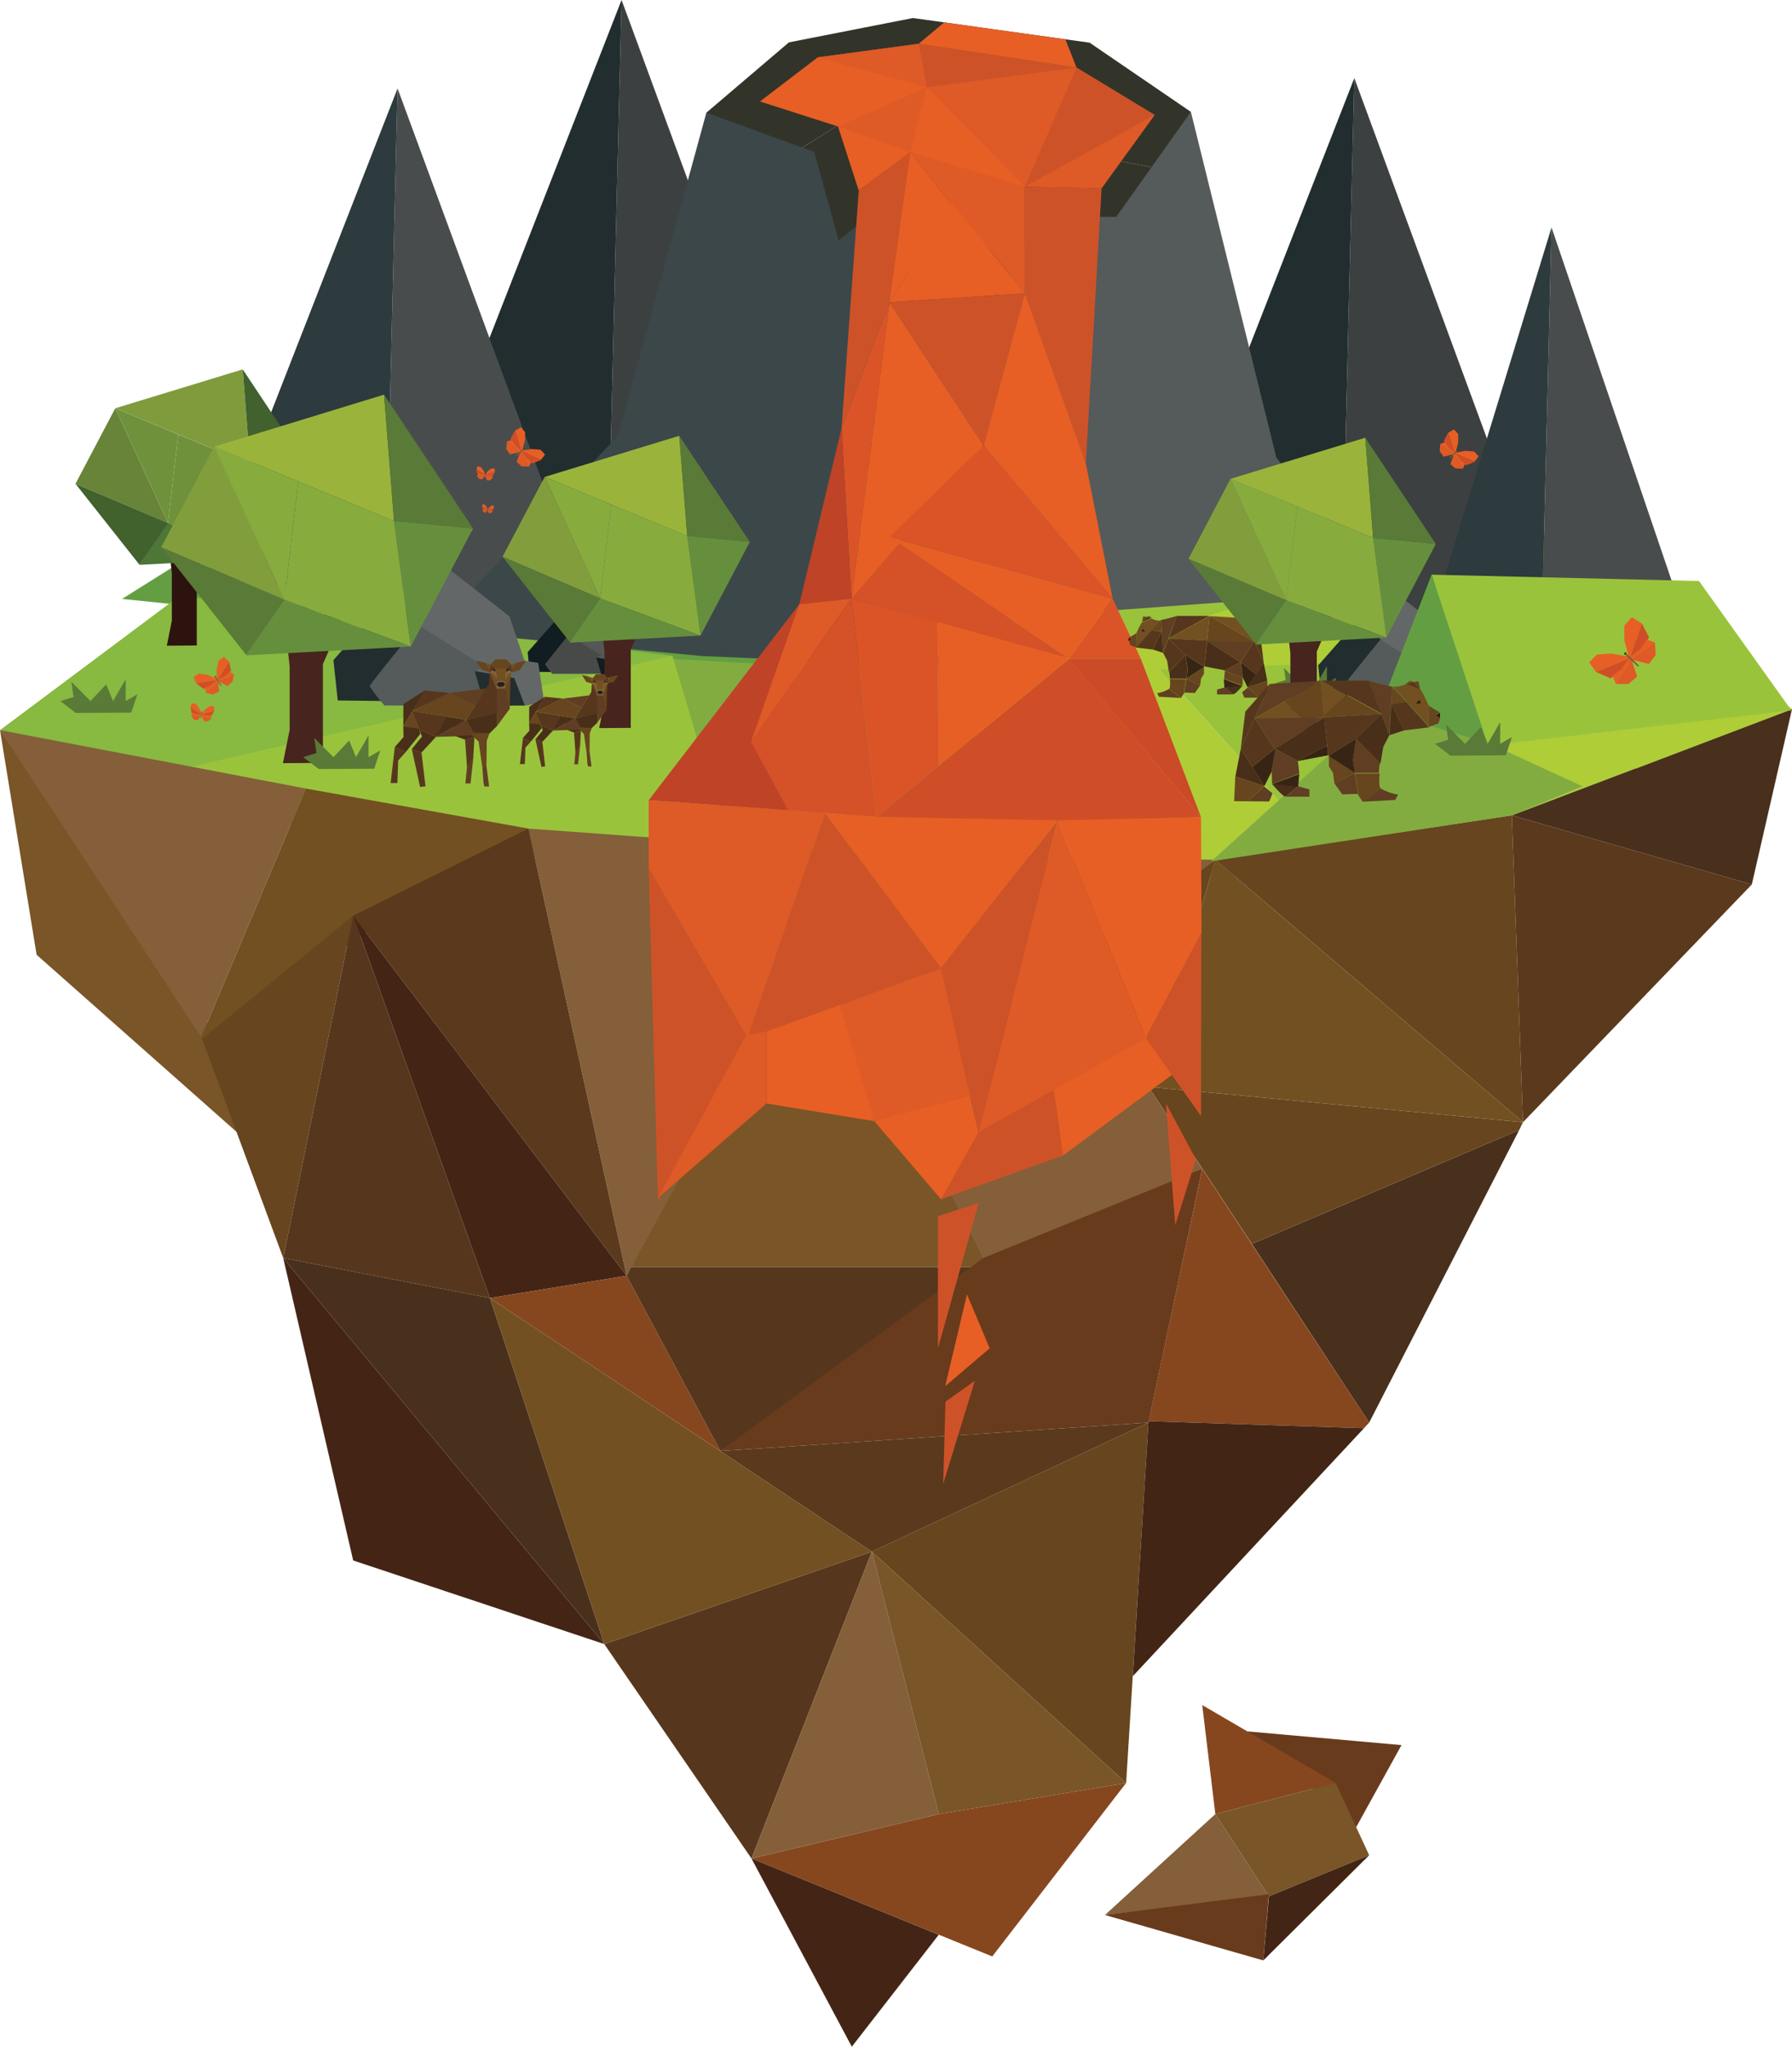 <svg id="Layer_1" data-name="Layer 1" xmlns="http://www.w3.org/2000/svg" viewBox="0 0 175.2 199.98"><defs><style>.cls-1{fill:#639f42;}.cls-2{fill:#9ac33c;}.cls-3{fill:#3c4040;}.cls-4{fill:#222d2f;}.cls-5{fill:#494c4c;}.cls-6{fill:#2d3a3e;}.cls-7{fill:#afcd37;}.cls-8{fill:#82ac40;}.cls-9{fill:#88b940;}.cls-10{fill:#795527;}.cls-11{fill:#845f39;}.cls-12{fill:#725021;}.cls-13{fill:#5a391d;}.cls-14{fill:#67451e;}.cls-15{fill:#442515;}.cls-16{fill:#56371d;}.cls-17{fill:#49301c;}.cls-18{fill:#86471f;}.cls-19{fill:#683b1d;}.cls-20{fill:#422515;}.cls-21{fill:#32342a;}.cls-22{fill:#3c474a;}.cls-23{fill:#555a5a;}.cls-24{fill:#da5427;}.cls-25{fill:#d55127;}.cls-26{fill:#de5a26;}.cls-27{fill:#e75f24;}.cls-28{fill:#ce5228;}.cls-29{fill:#bf4327;}.cls-30{fill:#cb4a27;}.cls-31{fill:#d04e27;}.cls-32{fill:#646767;}.cls-33{fill:#111d21;}.cls-34{fill:#484a4a;}.cls-35{fill:#555757;}.cls-36{fill:#47241d;}.cls-37{fill:#9ab43b;}.cls-38{fill:#5a7a37;}.cls-39{fill:#658f3d;}.cls-40{fill:#88ab3e;}.cls-41{fill:#829e3c;}.cls-42{fill:#2d130e;}.cls-43{fill:#809b3c;}.cls-44{fill:#41612d;}.cls-45{fill:#343c19;}.cls-46{fill:#6f913c;}.cls-47{fill:#678439;}.cls-48{fill:#4d7637;}.cls-49{fill:#492e19;}.cls-50{fill:#603e23;}.cls-51{fill:#23201f;}.cls-52{fill:#2f1a12;}.cls-53{fill:#382415;}</style></defs><title>fire</title><polygon class="cls-1" points="85.24 44.02 84.42 44.1 59.1 57.26 54.63 66.35 140.01 67.53 127.59 41.36 85.24 44.02"/><polygon class="cls-2" points="127.59 41.36 138.43 65.56 160.15 57.32 127.59 41.36"/><polygon class="cls-3" points="60.77 0 59.51 51.82 80.04 52.36 60.77 0"/><polygon class="cls-4" points="41.17 50.11 59.51 51.82 60.77 0 41.17 50.11"/><polygon class="cls-3" points="132.41 7.63 131.15 59.45 151.69 60 132.41 7.63"/><polygon class="cls-4" points="112.83 57.74 131.15 59.45 132.41 7.63 112.83 57.74"/><polygon class="cls-1" points="41.27 40.13 11.93 58.52 58.67 63.32 58.44 54.96 41.27 40.13"/><polygon class="cls-5" points="151.69 22.22 150.69 63.39 165.5 62.82 151.69 22.22"/><polygon class="cls-6" points="139.73 61.26 150.69 63.39 151.69 22.22 139.73 61.26"/><polygon class="cls-5" points="38.87 8.64 37.68 58.11 57.28 58.62 38.87 8.64"/><polygon class="cls-6" points="20.18 56.48 37.68 58.11 38.87 8.64 20.18 56.48"/><polygon class="cls-7" points="93.81 65.51 97.69 84.83 132.1 86.13 112.88 64.78 93.81 65.51"/><polygon class="cls-2" points="139.91 63.74 112.88 64.78 132.1 86.13 132.12 86.13 139.91 63.74"/><polygon class="cls-8" points="63.71 64.26 71.67 85.91 74.57 86.42 97.69 84.83 94.03 65.99 63.71 64.26"/><polygon class="cls-9" points="17.59 58.2 0 71.34 17.52 79.04 65.74 64.07 17.59 58.2"/><polygon class="cls-2" points="72.33 86.13 65.74 64.07 7.84 77.41 5.23 77.71 72.33 86.13"/><polygon class="cls-7" points="160.54 57.41 160.15 57.32 139.91 63.78 133.61 81.8 147.81 79.67 175.2 69.29 160.54 57.41"/><polygon class="cls-10" points="0 71.34 3.58 93.29 24.66 111.95 20.26 99.92 0 71.34"/><polygon class="cls-11" points="0 71.34 19.67 101.34 29.91 77.05 0 71.34"/><polygon class="cls-12" points="51.67 80.96 29.91 77.05 19.67 101.34 19.76 101.51 51.67 80.96"/><polygon class="cls-11" points="51.67 80.96 84.59 83.36 61.26 124.65 51.67 80.96"/><polygon class="cls-13" points="34.53 89.47 61.26 124.65 51.67 80.96 34.53 89.47"/><polygon class="cls-14" points="27.69 122.92 34.53 89.47 19.76 101.51 27.69 122.92"/><polygon class="cls-15" points="27.69 122.92 34.53 152.47 59.08 160.64 27.69 122.92"/><polygon class="cls-16" points="34.53 89.47 47.9 126.83 27.69 122.92 34.53 89.47"/><polygon class="cls-15" points="47.9 126.83 61.26 124.65 34.53 89.47 47.9 126.83"/><polygon class="cls-17" points="47.9 126.83 59.08 160.64 27.69 122.92 47.9 126.83"/><polygon class="cls-16" points="59.08 160.64 73.47 181.59 85.24 151.61 59.08 160.64"/><polygon class="cls-12" points="85.24 151.61 47.9 126.83 59.08 160.64 85.24 151.61"/><polygon class="cls-18" points="61.26 124.65 70.43 141.78 47.9 126.83 61.26 124.65"/><polygon class="cls-10" points="80.14 90.29 61.72 123.8 96.58 123.8 80.14 90.29"/><polygon class="cls-16" points="61.72 123.8 61.26 124.65 70.43 141.78 97.01 124.65 96.58 123.8 61.72 123.8"/><polygon class="cls-11" points="84.59 83.36 118.82 84.01 87.6 106.19 79.5 90.29 84.59 83.36"/><polygon class="cls-14" points="118.82 84.01 147.81 79.67 148.9 109.65 118.82 84.01"/><polygon class="cls-17" points="147.81 79.67 175.2 69.29 171.27 86.42 147.81 79.67"/><polygon class="cls-13" points="171.27 86.42 148.9 109.65 147.81 79.67 171.27 86.42"/><polygon class="cls-17" points="148.53 110.41 122.39 121.54 133.86 139 148.53 110.41"/><polygon class="cls-14" points="148.9 109.65 112.28 106.19 122.39 121.54 148.53 110.41 148.9 109.65"/><polygon class="cls-12" points="118.82 84.01 112.28 106.19 148.9 109.65 118.82 84.01"/><polygon class="cls-14" points="112.28 106.19 87.6 106.19 118.82 84.01 112.28 106.19"/><polygon class="cls-11" points="97.01 124.65 117.54 114.2 112.28 106.19 87.6 106.19 97.01 124.65"/><polygon class="cls-19" points="70.43 141.78 112.28 139 117.54 114.2 96.13 122.92 70.43 141.78"/><polygon class="cls-18" points="73.47 181.59 76.15 182.68 97.01 191.16 110.1 174.21 91.78 177.25 73.47 181.59"/><polygon class="cls-11" points="91.78 177.25 85.24 151.61 73.47 181.59 91.78 177.25"/><polygon class="cls-14" points="110.1 174.21 112.28 139 85.24 151.61 110.1 174.21"/><polygon class="cls-10" points="91.78 177.25 110.1 174.21 85.24 151.61 91.78 177.25"/><polygon class="cls-13" points="70.43 141.78 112.28 139 85.24 151.61 70.43 141.78"/><polygon class="cls-18" points="133.86 139 117.54 114.2 112.3 138.86 133.35 139.55 133.86 139"/><polygon class="cls-20" points="110.75 163.78 133.35 139.55 112.3 138.86 112.28 139 110.75 163.78"/><polygon class="cls-19" points="121.94 169.17 137.02 170.51 132.59 178.53 121.94 169.17"/><polygon class="cls-18" points="117.54 166.6 118.82 177.25 130.59 174.21 117.54 166.6"/><polygon class="cls-11" points="118.82 177.25 108.03 187.11 124.06 185.29 118.82 177.25"/><polygon class="cls-10" points="130.59 174.21 133.86 181.27 124.06 185.29 118.82 177.25 130.59 174.21"/><polygon class="cls-20" points="133.86 181.27 123.51 191.55 124.06 185.29 133.86 181.27"/><polygon class="cls-19" points="108.03 187.11 123.51 191.55 124.06 185.08 108.03 187.11"/><polygon class="cls-15" points="73.47 181.59 83.28 199.98 91.78 189.04 73.47 181.59"/><polygon class="cls-21" points="72.03 18.45 75.85 28.5 97.14 33.67 106.16 25.27 90.16 7.07 72.03 18.45"/><polygon class="cls-21" points="89.16 5.92 90.16 7.07 96.9 2.83 89.26 1.76 77.13 4.14 69.06 11.01 72.03 18.45 90.16 7.07 89.16 5.92"/><polygon class="cls-21" points="116.43 10.93 106.53 4.17 96.9 2.83 90.16 7.07 95.36 12.97 113.05 16.43 116.43 10.93"/><polygon class="cls-21" points="95.36 12.97 106.16 25.27 109.53 22.13 113.05 16.43 95.36 12.97"/><polygon class="cls-22" points="42.45 61.56 60.42 42.58 69.06 11.01 79.6 14.84 81.99 23.49 88.22 18.59 97 30.33 96.57 65.32 68.63 64.1 49.23 62.25 42.45 61.56"/><polygon class="cls-23" points="97 30.33 101.47 21.19 109.13 21.19 116.43 10.93 124.79 44.72 138.63 61.8 131.24 64.27 95.66 65.39 97 30.33"/><polygon class="cls-2" points="84 61.46 97.21 65.96 98.65 65.91 123.08 58.59 84 61.46"/><polygon class="cls-7" points="138.19 62.29 124.37 58.72 123.08 58.59 98.65 65.91 137.66 64.56 138.19 62.29"/><polygon class="cls-24" points="86.97 29.53 83.24 58.49 82.28 41.82 86.97 29.53"/><polygon class="cls-25" points="86.97 52.48 104.53 64.36 83.24 58.49 86.97 52.48"/><polygon class="cls-26" points="89.01 14.84 100.2 18.24 100.2 28.66 89.01 14.84"/><polygon class="cls-27" points="89.81 4.28 92.31 2.19 104.16 3.84 105.25 6.61 89.81 4.28"/><polygon class="cls-26" points="74.32 9.91 79.97 5.6 89.81 4.28 105.25 6.61 112.88 11.23 107.7 18.39 100.2 18.24 96.52 24.61 89.01 14.84 83.96 18.6 81.94 12.35 74.32 9.91"/><polygon class="cls-27" points="90.61 8.52 81.94 12.35 74.32 9.91 79.97 5.6 90.61 8.52"/><polygon class="cls-26" points="112.88 11.23 107.7 18.39 100.2 18.24 112.88 11.23"/><polygon class="cls-28" points="105.25 6.61 100.2 18.24 112.88 11.23 105.25 6.61"/><polygon class="cls-28" points="105.25 6.61 90.61 8.52 89.81 4.28 105.25 6.61"/><polygon class="cls-27" points="90.61 8.52 89.01 14.84 100.22 18.25 90.61 8.52"/><polygon class="cls-27" points="89.01 14.84 83.96 18.6 81.94 12.35 89.01 14.84"/><polygon class="cls-26" points="79.97 5.6 89.81 4.28 90.61 8.52 79.97 5.6"/><polygon class="cls-27" points="85.8 17.24 86.97 29.53 93 20.01 89.01 14.84 85.8 17.24"/><polygon class="cls-28" points="89.01 14.84 83.96 18.6 82.28 41.82 86.97 29.53 89.01 14.84"/><polygon class="cls-27" points="100.2 28.66 86.97 29.53 93.05 19.84 100.2 28.66"/><polygon class="cls-28" points="100.2 28.66 96.16 43.53 86.97 29.53 100.2 28.66"/><polygon class="cls-28" points="100.2 28.66 106.16 45.27 107.7 18.39 100.2 18.24 100.2 28.66"/><polygon class="cls-27" points="96.16 43.53 108.78 58.49 106.16 45.27 100.2 28.66 96.16 43.53"/><polygon class="cls-29" points="82.28 41.82 78.15 59.03 83.24 58.49 82.28 41.82"/><polygon class="cls-27" points="86.97 29.53 87.31 30.06 96.16 43.53 83.24 58.49 86.97 29.53"/><polygon class="cls-29" points="78.15 59.03 63.42 78.19 77.07 79.18 78.15 59.03"/><polygon class="cls-26" points="83.24 58.49 73.43 72.48 78.15 59.03 83.24 58.49"/><polygon class="cls-24" points="86.97 52.48 108.78 58.49 96.16 43.53 86.97 52.48"/><polygon class="cls-24" points="111.53 64.36 104.5 64.36 108.78 58.49 111.53 64.36"/><polygon class="cls-30" points="117.42 79.85 104.5 64.36 111.53 64.36 117.42 79.85"/><polygon class="cls-27" points="86.97 52.48 104.5 64.36 108.78 58.49 86.97 52.48"/><polygon class="cls-31" points="104.53 64.36 85.69 79.82 103.41 80.3 117.42 79.85 104.53 64.36"/><polygon class="cls-25" points="83.24 58.49 85.69 79.82 77.07 79.18 73.43 72.48 83.24 58.49"/><polygon class="cls-24" points="83.24 58.49 85.69 79.82 91.77 74.82 91.65 60.77 83.24 58.49"/><polygon class="cls-27" points="91.65 60.77 91.77 74.82 104.53 64.36 91.65 60.77"/><polygon class="cls-27" points="114.75 104.9 103.95 112.89 102.47 106.32 111.76 100.77 114.75 104.9"/><polygon class="cls-28" points="92 117.18 103.95 112.89 103.01 106.32 95.59 110.28 92 117.18"/><polygon class="cls-27" points="85.48 109.55 92 117.18 95.66 110.62 94.6 106.18 85.48 109.55"/><polygon class="cls-26" points="63.42 78.19 63.42 84.85 73.09 101.44 80.67 79.43 63.42 78.19"/><polygon class="cls-27" points="117.42 79.85 117.47 91.14 112.03 101.44 103.41 80.15 117.42 79.85"/><polygon class="cls-28" points="73.09 101.44 92 94.6 80.67 79.43 73.09 101.44"/><polygon class="cls-27" points="92 94.6 103.41 80.15 85.69 79.82 80.67 79.43 92 94.6"/><polygon class="cls-26" points="112.03 101.44 95.66 110.62 103.41 80.15 112.03 101.44"/><polygon class="cls-28" points="92 94.6 95.66 110.62 103.41 80.15 92 94.6"/><polygon class="cls-26" points="81.61 98.36 85.48 109.55 94.86 107.08 92 94.6 81.61 98.36"/><polygon class="cls-28" points="63.42 84.85 64.33 117.33 73.09 101.44 63.42 84.85"/><polygon class="cls-28" points="117.47 91.14 117.45 91.78 117.42 109.05 112.03 101.44 117.47 91.14"/><polygon class="cls-26" points="64.33 117.04 74.95 107.82 74.95 100.77 72.93 101.18 64.33 117.04"/><polygon class="cls-28" points="116.92 113.27 114 107.82 114.9 119.72 116.92 113.27"/><polygon class="cls-28" points="95.69 117.53 91.7 118.83 91.7 131.74 95.69 117.53"/><polygon class="cls-28" points="92.44 136.95 92.21 145 95.31 134.91 92.44 136.95"/><polygon class="cls-27" points="94.54 126.47 96.76 131.74 92.41 135.44 94.54 126.47"/><polygon class="cls-27" points="74.95 107.82 85.48 109.55 82.09 98.19 74.95 100.77 74.95 107.82"/><polygon class="cls-7" points="139.91 63.74 159.96 75.09 175.2 69.29 139.91 63.74"/><polygon class="cls-8" points="134.9 69.29 118.41 84.16 147.81 79.67 154.72 76.83 145.43 72.56 134.9 69.29"/><polygon class="cls-4" points="132.27 67.94 129.18 67.91 128.88 65.01 130.98 62.63 133.15 60.18 135.1 62.34 132.27 67.94"/><path class="cls-23" d="M236.35,148.42a12.37,12.37,0,0,1-1.07-1.38c0-.14,3.79-4.75,3.79-4.75l6.47,2v4.14Z" transform="translate(-103.81 -80.16)"/><polygon class="cls-32" points="141.37 66.51 142.92 66.02 141.51 61.87 136.81 58.2 133.15 60.18 134.97 62.5 141.37 66.51"/><polygon class="cls-32" points="139.01 65.8 141.19 64.82 143.57 65.2 144.01 68.05 142.62 68.26 139.01 65.8"/><polygon class="cls-4" points="139.73 68.26 139.01 65.8 141.85 66.3 142.62 68.26 139.73 68.26"/><polygon class="cls-33" points="53.83 65.66 51.78 65.64 51.59 63.72 52.97 62.15 54.41 60.53 55.71 61.96 53.83 65.66"/><path class="cls-34" d="M157.81,146a8.3,8.3,0,0,1-.7-.92c0-.09,2.51-3.15,2.51-3.15l4.28,1.32V146Z" transform="translate(-103.81 -80.16)"/><polygon class="cls-35" points="59.87 64.72 60.89 64.4 59.96 61.65 56.83 59.21 54.41 60.53 55.62 62.06 59.87 64.72"/><polygon class="cls-35" points="58.3 64.24 59.75 63.6 61.33 63.86 61.62 65.74 60.69 65.89 58.3 64.24"/><polygon class="cls-33" points="58.78 65.89 58.3 64.24 60.18 64.58 60.69 65.89 58.78 65.89"/><polygon class="cls-36" points="63.73 58.75 61.67 63.47 61.67 71.12 58.58 71.14 59.1 68.56 59.1 63.65 58.68 59.87 60.36 58.75 61.2 60.94 62.33 58.56 63.73 58.75"/><polygon class="cls-37" points="66.41 42.58 53.25 46.6 67.19 52.37 66.41 42.58"/><polygon class="cls-38" points="66.41 42.58 73.31 52.95 67.19 52.37 66.41 42.58"/><polygon class="cls-39" points="73.31 52.95 68.49 62.1 67.19 52.37 73.31 52.95"/><polygon class="cls-40" points="68.49 62.1 58.69 58.48 59.76 49.3 67.19 52.37 68.49 62.1"/><polygon class="cls-41" points="49.13 54.4 53.25 46.6 58.69 58.48 49.13 54.4"/><polygon class="cls-38" points="58.81 58.52 49.13 54.4 55.72 62.75 58.92 58.55 58.81 58.52"/><polygon class="cls-39" points="68.49 62.1 58.69 58.48 55.72 62.75 55.75 62.79 68.49 62.1"/><polygon class="cls-40" points="59.76 49.3 58.69 58.48 53.25 46.6 59.76 49.3"/><polygon class="cls-38" points="7.41 69.66 5.9 68.5 7.19 68.11 6.98 66.62 8.85 68.5 10.38 66.87 11.05 68.5 12.29 66.37 12.29 68.5 13.43 67.84 12.83 69.63 7.41 69.66"/><polygon class="cls-38" points="125.88 67.66 124.69 66.75 125.7 66.44 125.53 65.27 127.01 66.75 128.24 65.47 128.76 66.75 129.73 65.08 129.73 66.75 130.64 66.23 130.18 67.64 125.88 67.66"/><polygon class="cls-2" points="139.98 56.15 166.11 56.77 175.14 69.41 144.92 72.91 139.98 56.15"/><polygon class="cls-1" points="134.84 69.41 139.97 56.13 145.41 72.61 134.84 69.41"/><polygon class="cls-38" points="141.8 73.83 140.29 72.68 141.58 72.28 141.37 70.79 143.24 72.68 144.78 71.05 145.44 72.68 146.67 70.55 146.67 72.68 147.82 72.01 147.22 73.8 141.8 73.83"/><polygon class="cls-4" points="37.22 68.49 33.02 68.44 32.6 64.5 35.45 61.25 38.41 57.92 41.08 60.86 37.22 68.49"/><path class="cls-23" d="M141.4,149.09a16.39,16.39,0,0,1-1.45-1.89c0-.19,5.16-6.47,5.16-6.47l8.82,2.71v5.65Z" transform="translate(-103.81 -80.16)"/><polygon class="cls-32" points="49.63 66.55 51.73 65.89 49.81 60.23 43.4 55.21 38.41 57.92 40.9 61.08 49.63 66.55"/><polygon class="cls-32" points="46.41 65.56 49.38 64.26 52.62 64.77 53.21 68.65 51.32 68.94 46.41 65.56"/><polygon class="cls-4" points="47.39 68.94 46.41 65.56 50.28 66.26 51.32 68.94 47.39 68.94"/><polygon class="cls-42" points="21.19 51.38 19.24 55.84 19.24 63.07 16.31 63.09 16.8 60.65 16.8 56 16.4 52.43 18 51.38 18.8 53.45 19.86 51.2 21.19 51.38"/><polygon class="cls-43" points="23.73 36.09 11.27 39.89 24.45 45.35 23.73 36.09"/><polygon class="cls-44" points="23.73 36.09 30.25 45.9 24.45 45.35 23.73 36.09"/><polygon class="cls-45" points="30.25 45.9 25.68 54.55 24.45 45.35 30.25 45.9"/><polygon class="cls-46" points="25.68 54.55 16.43 51.11 17.43 42.45 24.45 45.35 25.68 54.55"/><polygon class="cls-47" points="7.38 47.27 11.27 39.89 16.43 51.11 7.38 47.27"/><polygon class="cls-44" points="16.54 51.15 7.38 47.27 13.62 55.16 16.64 51.2 16.54 51.15"/><polygon class="cls-48" points="25.68 54.55 16.43 51.11 13.62 55.16 13.64 55.19 25.68 54.55"/><polygon class="cls-46" points="17.43 42.45 16.43 51.11 11.27 39.89 17.43 42.45"/><polygon class="cls-36" points="34.16 58.94 31.57 64.89 31.57 74.54 27.66 74.57 28.32 71.31 28.32 65.12 27.8 60.36 29.92 58.94 30.98 61.72 32.39 58.71 34.16 58.94"/><polygon class="cls-37" points="37.55 38.56 20.94 43.64 38.52 50.91 37.55 38.56"/><polygon class="cls-38" points="37.55 38.56 46.25 51.64 38.52 50.91 37.55 38.56"/><polygon class="cls-39" points="46.25 51.64 40.16 63.17 38.52 50.91 46.25 51.64"/><polygon class="cls-40" points="40.16 63.17 27.81 58.6 29.16 47.04 38.52 50.91 40.16 63.17"/><polygon class="cls-41" points="15.76 53.47 20.94 43.64 27.81 58.6 15.76 53.47"/><polygon class="cls-38" points="27.96 58.65 15.76 53.47 24.07 63.99 28.1 58.71 27.96 58.65"/><polygon class="cls-39" points="40.16 63.17 27.81 58.6 24.07 63.99 24.11 64.03 40.16 63.17"/><polygon class="cls-40" points="29.16 47.04 27.81 58.6 20.94 43.64 29.16 47.04"/><polygon class="cls-38" points="31.16 75.14 29.64 73.98 30.94 73.58 30.72 72.1 32.6 73.98 34.14 72.35 34.8 73.98 36.03 71.86 36.03 73.98 37.18 73.32 36.59 75.11 31.16 75.14"/><polygon class="cls-16" points="42.62 72 40.98 71.27 40.28 69.46 43.72 70.02 43.69 70.52 42.62 72"/><polygon class="cls-49" points="45.56 70.33 43.66 70.02 43.67 70.45 44.32 71.11 45.56 70.33"/><polygon class="cls-16" points="47.86 65.59 47.8 66.83 45.56 70.33 48.81 69.68 48.64 66.98 47.86 65.59"/><polygon class="cls-14" points="49.92 65.99 49.84 69.22 49.26 67.11 49.92 65.99"/><polygon class="cls-50" points="49.85 69.23 48.6 70.93 48.56 66.85 49.33 67.08 49.85 69.23"/><polygon class="cls-11" points="47.88 65.68 48.31 65.97 48.53 66.54 48.62 65.9 48.4 65.23 47.88 65.68"/><polygon class="cls-16" points="48.37 65.29 47.88 65.68 47.96 64.93 48.37 65.29"/><polygon class="cls-12" points="47.88 65.68 48.21 66.51 48.54 67.27 48.53 66.54 48.31 65.97 47.88 65.68"/><polygon class="cls-51" points="48.13 65.48 48.46 65.62 48.37 65.29 48.13 65.48"/><polygon class="cls-12" points="47.93 65.39 47.39 64.73 47.96 64.93 47.93 65.39"/><polygon class="cls-14" points="47.88 65.68 47.93 65.39 47.39 64.73 46.53 64.56 47.12 65.47 47.88 65.68"/><polygon class="cls-11" points="50.05 65.68 49.63 65.96 49.41 66.54 49.32 65.9 49.54 65.23 50.05 65.68"/><polygon class="cls-12" points="49.36 66.04 49.56 65.29 48.97 65.25 48.97 65.25 48.37 65.29 48.57 66.04 48.53 66.54 48.97 66.52 48.97 66.52 49.41 66.54 49.36 66.04"/><polygon class="cls-14" points="49.98 64.93 49.49 64.41 48.97 64.42 48.97 64.42 48.45 64.42 47.96 64.93 48.4 65.32 48.97 65.29 48.97 65.29 49.54 65.31 49.98 64.93"/><polygon class="cls-16" points="49.56 65.29 50.05 65.68 49.98 64.93 49.56 65.29"/><polygon class="cls-12" points="50.05 65.68 49.73 66.51 49.4 67.27 49.41 66.54 49.63 65.96 50.05 65.68"/><polygon class="cls-11" points="49.41 66.54 48.97 66.51 48.97 66.51 48.53 66.54 48.54 67.27 48.97 67.27 48.97 67.27 49.4 67.27 49.41 66.54"/><polygon class="cls-51" points="49.38 66.84 49.19 66.65 48.97 66.65 48.97 66.65 48.75 66.65 48.56 66.85 48.74 67.1 48.97 67.1 48.97 67.1 49.2 67.08 49.38 66.84"/><polygon class="cls-51" points="49.81 65.48 49.48 65.62 49.56 65.29 49.81 65.48"/><polygon class="cls-12" points="50.02 65.39 50.55 64.73 49.98 64.93 50.02 65.39"/><polygon class="cls-14" points="50.05 65.68 50.02 65.39 50.55 64.73 51.42 64.56 50.82 65.47 50.05 65.68"/><polygon class="cls-49" points="48.61 70.92 47.84 71.68 46.29 71.66 45.56 70.33 48.6 69.68 48.61 70.92"/><polygon class="cls-50" points="47.52 67.27 43.95 67.71 46.45 68.95 47.52 67.27"/><polygon class="cls-16" points="43.95 67.71 41.53 67.47 40.32 69.47 43.95 67.71"/><polygon class="cls-14" points="40.32 69.47 45.56 70.33 46.45 68.95 43.95 67.71 40.32 69.47"/><polygon class="cls-50" points="45.57 70.33 42.62 72 46.18 71.89 46.36 71.62 45.57 70.33"/><polygon class="cls-49" points="42.62 72 43.67 70.02 44.53 70.92 42.62 72"/><polygon class="cls-49" points="40.98 71.27 41.26 71.97 40.26 73.19 41.21 73.53 42.62 72 40.98 71.27"/><polygon class="cls-16" points="40.26 73.19 41.07 76.89 41.6 76.83 41.21 73.53 40.26 73.19"/><polygon class="cls-49" points="41.53 67.47 39.44 68.79 39.43 70.96 41.53 67.47"/><polygon class="cls-14" points="39.43 70.96 40.98 71.27 40.33 69.46 39.43 70.96"/><polygon class="cls-49" points="41.09 71.71 39.66 73.49 38.6 72.99 39.45 72.02 39.43 70.96 40.97 71.21 41.09 71.71"/><polygon class="cls-16" points="38.6 72.99 38.19 76.51 38.85 76.51 38.93 74.31 39.66 73.49 38.6 72.99"/><polygon class="cls-14" points="46.18 71.89 46.79 72.45 47.16 74.99 47.56 74.89 47.59 72.39 47.84 71.68 46.35 71.58 46.18 71.89"/><polygon class="cls-49" points="44.49 71.91 45.51 72.29 46.38 72.06 46.17 71.84 44.49 71.91"/><polygon class="cls-16" points="46.38 72.06 46.27 74.12 45.66 74.94 45.47 72.3 46.38 72.06"/><polygon class="cls-50" points="46.27 74.12 46 76.55 45.5 76.55 45.66 74.88 46.27 74.12"/><polygon class="cls-50" points="47.16 74.99 47.27 76.45 47.34 76.84 47.82 76.85 47.56 74.85 47.16 74.99"/><polygon class="cls-16" points="54.06 71.38 52.87 70.84 52.36 69.54 54.85 69.95 54.83 70.3 54.06 71.38"/><polygon class="cls-49" points="56.2 70.17 54.8 69.95 54.82 70.25 55.3 70.73 56.2 70.17"/><polygon class="cls-16" points="57.87 66.72 57.81 67.62 56.2 70.17 58.55 69.69 58.43 67.74 57.87 66.72"/><polygon class="cls-14" points="59.36 67.01 59.3 69.35 58.88 67.83 59.36 67.01"/><polygon class="cls-50" points="59.31 69.36 58.4 70.6 58.38 67.63 58.92 67.81 59.31 69.36"/><polygon class="cls-11" points="57.88 66.78 58.19 67 58.35 67.42 58.41 66.94 58.24 66.46 57.88 66.78"/><polygon class="cls-16" points="58.23 66.5 57.88 66.78 57.94 66.24 58.23 66.5"/><polygon class="cls-12" points="57.88 66.78 58.12 67.38 58.35 67.95 58.35 67.42 58.19 67 57.88 66.78"/><polygon class="cls-51" points="58.05 66.64 58.3 66.74 58.23 66.5 58.05 66.64"/><polygon class="cls-12" points="57.91 66.57 57.52 66.1 57.94 66.24 57.91 66.57"/><polygon class="cls-14" points="57.88 66.78 57.91 66.57 57.52 66.1 56.89 65.96 57.32 66.63 57.88 66.78"/><polygon class="cls-11" points="59.46 66.77 59.16 67 58.99 67.41 58.92 66.94 59.09 66.46 59.46 66.77"/><polygon class="cls-12" points="58.96 67.05 59.1 66.5 58.67 66.47 58.67 66.47 58.23 66.5 58.38 67.05 58.35 67.42 58.67 67.39 58.67 67.39 58.99 67.41 58.96 67.05"/><polygon class="cls-14" points="59.4 66.24 59.05 65.86 58.67 65.86 58.67 65.88 58.29 65.86 57.94 66.24 58.24 66.52 58.67 66.5 58.67 66.5 59.09 66.52 59.4 66.24"/><polygon class="cls-16" points="59.1 66.5 59.46 66.78 59.4 66.24 59.1 66.5"/><polygon class="cls-12" points="59.46 66.77 59.22 67.38 58.98 67.95 58.99 67.41 59.16 67 59.46 66.77"/><polygon class="cls-11" points="58.99 67.42 58.67 67.38 58.67 67.38 58.35 67.42 58.35 67.95 58.67 67.95 58.67 67.95 58.98 67.95 58.99 67.42"/><polygon class="cls-51" points="58.97 67.63 58.82 67.5 58.67 67.5 58.67 67.5 58.51 67.5 58.38 67.63 58.5 67.81 58.67 67.82 58.67 67.82 58.83 67.81 58.97 67.63"/><polygon class="cls-51" points="59.28 66.64 59.03 66.74 59.1 66.5 59.28 66.64"/><polygon class="cls-12" points="59.42 66.57 59.81 66.1 59.4 66.24 59.42 66.57"/><polygon class="cls-14" points="59.46 66.77 59.42 66.57 59.81 66.1 60.45 65.96 60.01 66.63 59.46 66.77"/><polygon class="cls-49" points="58.41 70.6 57.85 71.14 56.73 71.13 56.2 70.17 58.4 69.69 58.41 70.6"/><polygon class="cls-50" points="57.61 67.94 55.03 68.26 56.84 69.16 57.61 67.94"/><polygon class="cls-16" points="55.03 68.26 53.26 68.08 52.38 69.54 55.03 68.26"/><polygon class="cls-14" points="52.38 69.54 56.2 70.17 56.84 69.16 55.03 68.26 52.38 69.54"/><polygon class="cls-50" points="56.2 70.17 54.06 71.38 56.64 71.29 56.77 71.11 56.2 70.17"/><polygon class="cls-49" points="54.06 71.38 54.82 69.95 55.44 70.59 54.06 71.38"/><polygon class="cls-49" points="52.87 70.84 53.07 71.36 52.35 72.24 53.02 72.49 54.06 71.38 52.87 70.84"/><polygon class="cls-16" points="52.35 72.24 52.94 74.93 53.3 74.88 53.02 72.49 52.35 72.24"/><polygon class="cls-49" points="53.26 68.08 51.74 69.05 51.73 70.62 53.26 68.08"/><polygon class="cls-14" points="51.73 70.62 52.87 70.84 52.39 69.54 51.73 70.62"/><polygon class="cls-49" points="52.95 71.17 51.9 72.45 51.13 72.1 51.76 71.39 51.73 70.62 52.86 70.8 52.95 71.17"/><polygon class="cls-16" points="51.13 72.09 50.83 74.66 51.31 74.66 51.37 73.05 51.9 72.45 51.13 72.09"/><polygon class="cls-14" points="56.64 71.29 57.09 71.71 57.35 73.55 57.64 73.47 57.66 71.66 57.85 71.14 56.76 71.07 56.64 71.29"/><polygon class="cls-49" points="55.42 71.31 56.15 71.59 56.79 71.42 56.63 71.27 55.42 71.31"/><polygon class="cls-16" points="56.79 71.42 56.71 72.92 56.26 73.52 56.12 71.6 56.79 71.42"/><polygon class="cls-50" points="56.71 72.92 56.51 74.68 56.15 74.68 56.26 73.47 56.71 72.92"/><polygon class="cls-50" points="57.35 73.55 57.43 74.61 57.49 74.89 57.83 74.89 57.64 73.44 57.35 73.55"/><path class="cls-52" d="M214.15,142.81v-.34a0,0,0,0,1,0,0l.31.18Z" transform="translate(-103.81 -80.16)"/><path class="cls-14" d="M215.46,140.92l.12-.54.33.06-.47.51v0Z" transform="translate(-103.81 -80.16)"/><path class="cls-12" d="M215.92,140.43h0l.21-.09a.79.79,0,0,1,.28.21l-.5-.12Z" transform="translate(-103.81 -80.16)"/><polygon class="cls-16" points="111.65 60.78 112.11 60.27 112.6 60.4 111.64 60.79 111.65 60.78 111.65 60.78"/><path class="cls-50" d="M217.31,140.74a14.39,14.39,0,0,0,1.56-.4l-1.35,3.59-.21-3.2Z" transform="translate(-103.81 -80.16)"/><path class="cls-49" d="M225.28,147.17c-.11.13-.67.79-.88.83l-.87-.65Z" transform="translate(-103.81 -80.16)"/><path class="cls-53" d="M223.46,146.51v0l1.81.68h0l-1.75.18h0Z" transform="translate(-103.81 -80.16)"/><path class="cls-14" d="M223.56,145.69l1.74.69v.78h0l-1.81-.68Z" transform="translate(-103.81 -80.16)"/><polygon class="cls-50" points="115.99 66.3 117.33 66.97 117.33 66.98 116.82 67.71 116.11 67.68 115.82 67.67 115.76 67.75 115.99 66.3"/><polygon class="cls-14" points="115.99 66.29 117.71 65.18 117.71 65.84 117.43 66.28 117.33 66.97 115.99 66.3 115.99 66.29"/><polygon class="cls-15" points="115.99 66.29 115.99 66.3 115.99 66.3 115.99 66.29"/><polygon class="cls-15" points="115.99 66.3 115.99 66.3 115.99 66.31 115.96 66.31 115.99 66.3"/><path class="cls-49" d="M219.71,144.18l.21,1.4-.13.87h0l-1.6,0c0-.34-.07-.65-.07-.65v0Z" transform="translate(-103.81 -80.16)"/><polygon class="cls-50" points="122 67.18 121.97 67.15 123.11 68.16 121.66 68.17 121.44 67.64 122 67.18"/><polygon class="cls-16" points="121.63 60.4 123.24 62.23 123.54 64.67 121.57 60.4 121.63 60.4"/><polygon class="cls-12" points="118.27 60.2 121.57 60.4 122.62 62.68 118.27 60.2 118.27 60.2"/><polygon class="cls-49" points="123.54 64.69 123.54 64.72 123.9 66.52 121.98 67.15 123.54 64.69"/><polygon class="cls-16" points="122.61 62.67 122.62 62.68 123.54 64.67 123.54 64.69 122.79 65.9 121.34 64.73 121.3 64.7 122.61 62.67"/><polygon class="cls-14" points="118.26 60.2 118.27 60.2 122.58 62.66 118.01 62.65 118.26 60.2"/><polygon class="cls-15" points="121.3 64.7 121.34 64.73 121.34 64.74 121.3 64.71 121.3 64.7"/><polygon class="cls-50" points="122.58 62.66 122.61 62.67 121.3 64.7 121.3 64.71 118.06 62.65 122.58 62.66"/><polygon class="cls-50" points="121.3 64.71 121.34 64.74 121.51 66.22 121.5 66.19 121.5 66.22 119.76 65.53 119.76 65.51 121.26 64.69 121.3 64.71"/><polygon class="cls-49" points="117.76 65.12 118.01 62.65 118.06 62.65 121.26 64.69 119.76 65.51 119.76 65.5 117.76 65.12"/><path class="cls-16" d="M218.87,140.34h3.19l-4,2.2h0Z" transform="translate(-103.81 -80.16)"/><polygon class="cls-15" points="115.92 64.01 115.92 64.02 115.91 64.01 115.91 64.01 115.92 64.01"/><polygon class="cls-53" points="115.91 64.02 115.92 64.02 115.92 64.01 117.71 65.14 117.71 65.18 115.99 66.29 116.12 65.42 115.91 64.02"/><polygon class="cls-12" points="118.26 60.2 118.26 60.2 118.01 62.59 114.26 62.38 118.26 60.2"/><polygon class="cls-16" points="114.26 62.38 118.01 62.59 117.76 65.12 117.71 65.11 117.71 65.14 115.92 64.01 115.91 64.01 115.89 64 114.24 62.39 114.26 62.38"/><polygon class="cls-15" points="115.91 64.01 115.89 64 115.91 64.01 115.91 64.01"/><polygon class="cls-53" points="122.79 65.9 121.98 67.15 121.98 67.15 121.97 67.15 121.51 66.22 121.34 64.73 122.79 65.9"/><polygon class="cls-14" points="123.9 66.52 123.9 66.54 123.98 68.15 123.11 68.16 121.98 67.15 123.9 66.52"/><polygon class="cls-16" points="114.24 62.39 115.91 64.01 115.91 64.02 114.28 65.65 114.11 64.56 113.72 63.8 113.72 63.78 114.24 62.39"/><polygon class="cls-15" points="115.92 64.02 115.91 64.02 115.91 64.01 115.92 64.02"/><path class="cls-14" d="M218.17,146.49l1.6,0h0l-.22,1.44-.28.43h0l-1.15-.89c.11-.1.1-.57.07-1Z" transform="translate(-103.81 -80.16)"/><path class="cls-50" d="M222.8,147.53l.72-.19.88.67h0l-1.6,0Z" transform="translate(-103.81 -80.16)"/><path class="cls-50" d="M218.09,147.46s0,0,0,0l1.15.89-2.11-.11-.19-.35a3.22,3.22,0,0,0,1.15-.41Z" transform="translate(-103.81 -80.16)"/><path class="cls-12" d="M214.92,142s0,0,0,0a10.49,10.49,0,0,1,.5-1l1-.4h0a1.49,1.49,0,0,0,.89.19h0l-2.44,2.67h0Z" transform="translate(-103.81 -80.16)"/><polygon class="cls-14" points="113.5 60.59 113.57 61.72 113.57 61.73 112.59 61.59 113.5 60.59"/><polygon class="cls-16" points="112.59 61.59 113.57 61.73 112.72 63.47 111.07 63.27 111.07 63.27 112.59 61.59"/><path class="cls-14" d="M214.47,142.64l-.31-.18a3.89,3.89,0,0,0,.76-.45l0,1.42-.61-.23-.11-.37h0Z" transform="translate(-103.81 -80.16)"/><polygon class="cls-49" points="113.57 61.72 113.72 63.8 113.7 63.79 112.74 63.47 112.72 63.47 113.57 61.72"/><polygon class="cls-52" points="111.61 61.68 111.95 61.7 111.71 61.45 111.61 61.68"/><polygon class="cls-36" points="130.8 58.94 128.74 63.66 128.74 71.31 125.63 71.34 126.16 68.76 126.16 63.84 125.73 60.06 127.43 58.94 128.27 61.14 129.4 58.75 130.8 58.94"/><polygon class="cls-37" points="133.48 42.77 120.3 46.79 134.25 52.56 133.48 42.77"/><polygon class="cls-38" points="133.48 42.77 140.38 53.15 134.25 52.56 133.48 42.77"/><polygon class="cls-39" points="140.38 53.15 135.55 62.29 134.25 52.56 140.38 53.15"/><polygon class="cls-40" points="135.55 62.29 125.76 58.66 126.83 49.49 134.25 52.56 135.55 62.29"/><polygon class="cls-41" points="116.19 54.6 120.3 46.79 125.76 58.66 116.19 54.6"/><polygon class="cls-38" points="125.88 58.71 116.19 54.6 122.79 62.95 125.98 58.75 125.88 58.71"/><polygon class="cls-39" points="135.55 62.29 125.76 58.66 122.79 62.95 122.82 62.98 135.55 62.29"/><polygon class="cls-40" points="126.83 49.49 125.76 58.66 120.3 46.79 126.83 49.49"/><polygon class="cls-52" points="140.79 70.17 140.79 69.65 140.79 69.65 140.32 69.89 140.79 70.17"/><path class="cls-14" d="M242.66,147.51l-.18-.79-.49.08.69.75,0,0Z" transform="translate(-103.81 -80.16)"/><path class="cls-12" d="M242,146.8h0l-.31-.14a1.34,1.34,0,0,0-.4.32l.75-.18Z" transform="translate(-103.81 -80.16)"/><path class="cls-16" d="M242.68,147.55l-.68-.75-.73.18,1.42.59a0,0,0,0,0,0,0Z" transform="translate(-103.81 -80.16)"/><path class="cls-50" d="M239.93,147.26a21,21,0,0,1-2.3-.6l2,5.31.31-4.71Z" transform="translate(-103.81 -80.16)"/><path class="cls-49" d="M228.17,156.76c.17.2,1,1.16,1.29,1.23l1.28-1Z" transform="translate(-103.81 -80.16)"/><path class="cls-53" d="M230.84,155.78v0l-2.68,1a0,0,0,0,1,0,0l2.57.27,0,0h0Z" transform="translate(-103.81 -80.16)"/><polygon class="cls-50" points="132.46 75.54 130.46 76.54 130.47 76.56 131.24 77.62 132.29 77.58 132.71 77.57 132.79 77.69 132.46 75.54"/><polygon class="cls-14" points="132.46 75.53 129.92 73.89 129.92 74.86 130.33 75.52 130.46 76.54 132.46 75.54 132.46 75.53"/><polygon class="cls-15" points="132.46 75.53 132.46 75.54 132.47 75.53 132.46 75.53"/><polygon class="cls-15" points="132.47 75.53 132.46 75.54 132.47 75.56 132.5 75.56 132.47 75.53"/><path class="cls-50" d="M236.38,152.34l-.31,2.06.19,1.28h0l0,0,2.36,0c0-.51.11-1,.11-1v0Z" transform="translate(-103.81 -80.16)"/><polygon class="cls-50" points="123.6 76.85 123.62 76.8 121.95 78.29 124.09 78.31 124.41 77.52 123.6 76.85"/><polygon class="cls-16" points="124.13 66.83 121.75 69.53 121.31 73.13 124.21 66.82 124.13 66.83"/><polygon class="cls-50" points="129.08 66.53 124.21 66.82 122.66 70.19 129.09 66.53 129.08 66.53"/><polygon class="cls-49" points="121.31 73.15 121.3 73.21 120.78 75.87 123.6 76.8 121.31 73.15"/><polygon class="cls-16" points="122.69 70.18 122.66 70.19 121.31 73.13 121.31 73.15 122.43 74.94 124.56 73.23 124.62 73.19 122.69 70.18"/><polygon class="cls-14" points="129.11 66.53 129.09 66.53 125.53 68.55 127.3 70.15 129.49 70.14 129.11 66.53"/><polygon class="cls-12" points="122.72 70.16 127.3 70.15 125.53 68.55 122.72 70.16"/><polygon class="cls-15" points="124.62 73.19 124.56 73.23 124.56 73.24 124.63 73.2 124.62 73.19"/><polygon class="cls-50" points="122.72 70.16 122.69 70.18 124.62 73.19 124.63 73.2 129.41 70.14 122.72 70.16"/><polygon class="cls-50" points="124.31 75.42 124.33 75.37 124.37 76.6 127.03 75.58 126.89 74.37 124.68 73.16 124.31 75.42"/><polygon class="cls-49" points="129.49 70.14 129.41 70.14 124.68 73.16 126.83 74.34 129.75 72.83 129.49 70.14"/><polygon class="cls-53" points="129.75 72.83 126.83 74.34 126.89 74.37 126.89 74.36 129.85 73.8 129.75 72.83"/><path class="cls-16" d="M237.63,146.66h0l-4.68,0,5.93,3.24h0Z" transform="translate(-103.81 -80.16)"/><ellipse class="cls-15" cx="132.57" cy="72.17" rx="0.01" ry="0.01"/><polygon class="cls-53" points="132.58 72.19 132.57 72.18 132.57 72.17 129.92 73.83 129.92 73.89 132.46 75.53 132.27 74.25 132.58 72.19"/><polygon class="cls-12" points="129.12 66.53 129.11 66.53 129.45 70.07 131.57 67.86 129.12 66.53"/><polygon class="cls-14" points="135.03 69.76 131.57 67.86 129.43 69.97 129.47 70.07 135.03 69.76"/><polygon class="cls-16" points="135.03 69.76 129.47 70.07 129.85 73.8 129.92 73.78 129.92 73.83 132.57 72.17 132.58 72.15 132.61 72.14 135.05 69.77 135.03 69.76"/><polygon class="cls-15" points="132.58 72.17 132.61 72.14 132.58 72.15 132.58 72.17"/><polygon class="cls-53" points="122.43 74.94 123.6 76.8 123.61 76.8 123.62 76.8 124.31 75.42 124.7 73.16 124.56 73.23 122.43 74.94"/><polygon class="cls-14" points="120.78 75.87 120.77 75.9 120.66 78.28 121.95 78.29 123.61 76.8 120.78 75.87"/><polygon class="cls-49" points="135.05 69.77 132.58 72.17 132.58 72.19 134.97 74.59 135.24 72.97 135.83 71.84 135.83 71.82 135.05 69.77"/><polygon class="cls-15" points="132.57 72.18 132.58 72.19 132.58 72.17 132.57 72.18"/><path class="cls-14" d="M238.66,155.74l-2.36,0h0l.32,2.13.41.63h.07l1.69-1.3c-.17-.17-.14-.84-.1-1.44Z" transform="translate(-103.81 -80.16)"/><path class="cls-50" d="M231.82,157.29l-1.06-.29-1.3,1h0c.17,0,2.37,0,2.37,0Z" transform="translate(-103.81 -80.16)"/><path class="cls-50" d="M238.78,157.19s0,0,0,0l-1.69,1.3,3.13-.17.28-.52a5,5,0,0,1-1.7-.6Z" transform="translate(-103.81 -80.16)"/><path class="cls-12" d="M243.47,149.13s0,0,0-.06a13.28,13.28,0,0,0-.75-1.51l-1.42-.59h0a2.39,2.39,0,0,1-1.31.28h0l3.59,3.95h0Z" transform="translate(-103.81 -80.16)"/><polygon class="cls-14" points="136.14 67.11 136.03 68.77 136.04 68.79 137.49 68.58 136.14 67.11"/><polygon class="cls-16" points="137.49 68.58 136.04 68.79 137.3 71.36 139.72 71.07 139.73 71.06 137.49 68.58"/><path class="cls-14" d="M244.13,150l.47-.24a6.85,6.85,0,0,1-1.12-.68l.07,2.09.9-.33.16-.55h0Z" transform="translate(-103.81 -80.16)"/><polygon class="cls-49" points="136.03 68.77 135.83 71.84 135.83 71.84 137.26 71.37 137.3 71.36 136.03 68.77"/><polygon class="cls-52" points="138.92 68.72 138.43 68.75 138.79 68.37 138.92 68.72"/><polygon class="cls-27" points="159.04 64.13 157.58 63.86 156.14 63.95 155.37 64.72 156.04 65.66 159.27 64.32 159.04 64.13"/><polygon class="cls-31" points="159.27 64.32 158.63 65.48 157.45 66.28 156.04 65.66 159.27 64.32"/><polygon class="cls-26" points="159.54 64.56 160.06 66.1 159.22 66.82 157.98 66.83 159.45 64.49 159.54 64.56"/><polygon class="cls-27" points="159.25 64.31 158.52 65.39 157.65 66.03 157.98 66.83 159.46 64.51 159.25 64.31"/><polygon class="cls-27" points="159.19 64 158.81 62.56 158.81 61.12 159.53 60.31 160.52 60.91 159.37 64.21 159.19 64"/><polygon class="cls-31" points="159.37 64.21 160.5 63.49 161.22 62.27 160.52 60.91 159.37 64.21"/><polygon class="cls-26" points="159.62 64.47 161.2 64.88 161.87 64 161.8 62.77 159.55 64.38 159.62 64.47"/><polygon class="cls-27" points="159.36 64.19 160.39 63.39 160.99 62.49 161.8 62.77 159.57 64.39 159.36 64.19"/><polygon class="cls-11" points="159.27 64.08 158.99 63.86 158.94 63.9 158.94 63.9 158.9 63.96 159.13 64.23 160.11 65.11 160.22 65.11 160.22 65.12 160.22 65.11 160.23 65.11 160.22 65.11 160.21 65 159.27 64.08"/><polygon class="cls-16" points="159.01 63.76 158.91 63.73 158.82 63.79 158.82 63.79 158.82 63.79 158.81 63.79 158.82 63.79 158.77 63.88 158.81 63.98 158.92 63.98 159.01 63.88 159.01 63.76"/><polygon class="cls-27" points="142.34 44.12 142.56 43.28 142.57 42.43 142.16 41.95 141.57 42.3 142.22 44.24 142.34 44.12"/><polygon class="cls-31" points="142.22 44.24 141.57 43.82 141.15 43.09 141.57 42.3 142.22 44.24"/><polygon class="cls-26" points="142.07 44.39 141.14 44.63 140.76 44.1 140.8 43.38 142.12 44.34 142.07 44.39"/><polygon class="cls-27" points="142.23 44.23 141.63 43.75 141.28 43.22 140.8 43.38 142.1 44.35 142.23 44.23"/><polygon class="cls-27" points="142.41 44.21 143.27 44.05 144.12 44.12 144.56 44.58 144.17 45.12 142.28 44.31 142.41 44.21"/><polygon class="cls-31" points="142.28 44.31 142.65 45 143.34 45.47 144.17 45.12 142.28 44.31"/><polygon class="cls-26" points="142.12 44.44 141.8 45.35 142.29 45.77 143.02 45.8 142.17 44.41 142.12 44.44"/><polygon class="cls-27" points="142.29 44.3 142.72 44.94 143.22 45.33 143.02 45.8 142.16 44.42 142.29 44.3"/><polygon class="cls-11" points="142.36 44.25 142.5 44.1 142.48 44.06 142.47 44.06 142.45 44.04 142.28 44.16 141.71 44.7 141.71 44.76 141.7 44.76 141.71 44.76 141.71 44.76 141.71 44.76 141.78 44.76 142.36 44.25"/><polygon class="cls-16" points="142.56 44.11 142.58 44.06 142.55 44 142.55 44 142.55 44 142.55 44 142.55 44 142.5 43.98 142.44 43.99 142.44 44.05 142.49 44.11 142.56 44.11"/><polygon class="cls-27" points="51.08 43.91 51.32 43.08 51.34 42.23 50.94 41.75 50.35 42.08 50.95 44.03 51.08 43.91"/><polygon class="cls-31" points="50.95 44.03 50.31 43.6 49.91 42.86 50.35 42.08 50.95 44.03"/><polygon class="cls-26" points="50.8 44.18 49.86 44.4 49.5 43.87 49.56 43.14 50.84 44.13 50.8 44.18"/><polygon class="cls-27" points="50.97 44.03 50.38 43.53 50.04 43 49.56 43.14 50.83 44.14 50.97 44.03"/><polygon class="cls-27" points="51.14 44 52.01 43.87 52.86 43.95 53.29 44.41 52.88 44.95 51.01 44.1 51.14 44"/><polygon class="cls-31" points="51.01 44.1 51.37 44.8 52.05 45.28 52.88 44.95 51.01 44.1"/><polygon class="cls-26" points="50.85 44.23 50.51 45.13 50.99 45.56 51.72 45.6 50.9 44.2 50.85 44.23"/><polygon class="cls-27" points="51.02 44.1 51.43 44.74 51.93 45.14 51.72 45.6 50.9 44.21 51.02 44.1"/><polygon class="cls-11" points="51.1 44.05 51.24 43.9 51.22 43.87 51.21 43.87 51.19 43.83 51.01 43.95 50.44 44.48 50.43 44.54 50.43 44.54 50.43 44.54 50.43 44.54 50.43 44.54 50.5 44.54 51.1 44.05"/><polygon class="cls-16" points="51.3 43.91 51.32 43.85 51.29 43.8 51.29 43.8 51.29 43.8 51.29 43.8 51.29 43.8 51.24 43.77 51.18 43.79 51.18 43.84 51.23 43.91 51.3 43.91"/><polygon class="cls-27" points="21.11 66.31 20.31 65.95 19.47 65.81 18.93 66.14 19.18 66.77 21.21 66.44 21.11 66.31"/><polygon class="cls-31" points="21.21 66.44 20.69 67.02 19.9 67.31 19.18 66.77 21.21 66.44"/><polygon class="cls-26" points="21.33 66.61 21.42 67.56 20.84 67.86 20.13 67.69 21.29 66.56 21.33 66.61"/><polygon class="cls-27" points="21.2 66.43 20.63 66.95 20.05 67.19 20.13 67.69 21.3 66.57 21.2 66.43"/><polygon class="cls-27" points="21.2 66.24 21.19 65.38 21.39 64.54 21.9 64.18 22.39 64.66 21.29 66.4 21.2 66.24"/><polygon class="cls-31" points="21.29 66.4 22.02 66.13 22.6 65.53 22.39 64.66 21.29 66.4"/><polygon class="cls-26" points="21.39 66.57 22.23 67.03 22.73 66.61 22.87 65.9 21.37 66.52 21.39 66.57"/><polygon class="cls-27" points="21.28 66.39 21.98 66.06 22.45 65.63 22.87 65.9 21.38 66.52 21.28 66.39"/><polygon class="cls-11" points="21.24 66.31 21.11 66.14 21.08 66.16 21.08 66.16 21.04 66.19 21.14 66.37 21.58 67.01 21.64 67.03 21.64 67.03 21.64 67.03 21.64 67.03 21.64 67.03 21.66 66.96 21.24 66.31"/><polygon class="cls-16" points="21.13 66.09 21.09 66.05 21.02 66.08 21.02 66.08 21.02 66.08 21.02 66.08 21.02 66.08 20.99 66.12 20.99 66.19 21.05 66.2 21.12 66.15 21.13 66.09"/><polygon class="cls-27" points="19.7 69.68 19.47 69.19 19.14 68.78 18.75 68.73 18.62 69.11 19.68 69.78 19.7 69.68"/><polygon class="cls-31" points="19.68 69.78 19.21 69.84 18.73 69.66 18.62 69.11 19.68 69.78"/><polygon class="cls-26" points="19.67 69.91 19.33 70.38 18.94 70.29 18.68 69.92 19.67 69.87 19.67 69.91"/><polygon class="cls-27" points="19.68 69.77 19.22 69.78 18.84 69.67 18.68 69.92 19.67 69.88 19.68 69.77"/><polygon class="cls-27" points="19.76 69.69 20.11 69.28 20.53 68.97 20.92 69.02 20.95 69.44 19.74 69.79 19.76 69.69"/><polygon class="cls-31" points="19.74 69.79 20.19 69.97 20.7 69.92 20.95 69.44 19.74 69.79"/><polygon class="cls-26" points="19.72 69.91 19.93 70.47 20.32 70.48 20.68 70.2 19.73 69.88 19.72 69.91"/><polygon class="cls-27" points="19.74 69.78 20.2 69.91 20.59 69.9 20.68 70.2 19.73 69.89 19.74 69.78"/><polygon class="cls-11" points="19.76 69.74 19.76 69.6 19.74 69.6 19.74 69.6 19.72 69.59 19.68 69.72 19.63 70.19 19.65 70.22 19.65 70.22 19.65 70.22 19.65 70.22 19.65 70.22 19.68 70.2 19.76 69.74"/><polygon class="cls-16" points="19.8 69.59 19.79 69.56 19.75 69.54 19.75 69.54 19.75 69.54 19.75 69.54 19.72 69.55 19.68 69.57 19.72 69.6 19.76 69.61 19.8 69.59"/><polygon class="cls-27" points="47.42 46.31 47.24 45.93 46.98 45.62 46.68 45.57 46.58 45.87 47.41 46.38 47.42 46.31"/><polygon class="cls-31" points="47.41 46.38 47.04 46.43 46.67 46.3 46.58 45.87 47.41 46.38"/><polygon class="cls-26" points="47.41 46.48 47.13 46.85 46.83 46.78 46.63 46.51 47.41 46.46 47.41 46.48"/><polygon class="cls-27" points="47.41 46.38 47.05 46.38 46.76 46.3 46.63 46.51 47.39 46.46 47.41 46.38"/><polygon class="cls-27" points="47.47 46.32 47.74 45.99 48.06 45.76 48.36 45.8 48.38 46.12 47.45 46.39 47.47 46.32"/><polygon class="cls-31" points="47.45 46.39 47.8 46.53 48.2 46.49 48.38 46.12 47.45 46.39"/><polygon class="cls-26" points="47.44 46.49 47.59 46.92 47.91 46.93 48.17 46.7 47.44 46.46 47.44 46.49"/><polygon class="cls-27" points="47.45 46.38 47.81 46.49 48.11 46.48 48.17 46.7 47.44 46.47 47.45 46.38"/><polygon class="cls-11" points="47.46 46.35 47.47 46.25 47.45 46.25 47.45 46.25 47.43 46.24 47.41 46.34 47.36 46.7 47.38 46.73 47.38 46.73 47.38 46.73 47.38 46.73 47.38 46.73 47.41 46.7 47.46 46.35"/><polygon class="cls-16" points="47.49 46.24 47.48 46.21 47.46 46.2 47.46 46.2 47.46 46.2 47.46 46.2 47.43 46.21 47.41 46.23 47.43 46.25 47.47 46.26 47.49 46.24"/><polygon class="cls-27" points="47.66 49.74 47.55 49.5 47.38 49.3 47.19 49.27 47.13 49.47 47.66 49.8 47.66 49.74"/><polygon class="cls-31" points="47.66 49.8 47.43 49.82 47.18 49.73 47.13 49.47 47.66 49.8"/><polygon class="cls-26" points="47.65 49.87 47.48 50.1 47.28 50.05 47.16 49.87 47.65 49.84 47.65 49.87"/><polygon class="cls-27" points="47.66 49.79 47.43 49.8 47.24 49.74 47.16 49.87 47.65 49.84 47.66 49.79"/><polygon class="cls-27" points="47.69 49.76 47.87 49.55 48.08 49.39 48.27 49.41 48.3 49.62 47.68 49.8 47.69 49.76"/><polygon class="cls-31" points="47.68 49.8 47.91 49.89 48.16 49.87 48.3 49.62 47.68 49.8"/><polygon class="cls-26" points="47.67 49.87 47.78 50.14 47.98 50.14 48.15 50.01 47.68 49.84 47.67 49.87"/><polygon class="cls-27" points="47.68 49.8 47.92 49.87 48.11 49.86 48.15 50.01 47.68 49.86 47.68 49.8"/><polygon class="cls-11" points="47.69 49.78 47.69 49.71 47.68 49.71 47.68 49.71 47.67 49.7 47.66 49.77 47.63 50 47.64 50.02 47.64 50.02 47.64 50.02 47.64 50.02 47.64 50.02 47.66 50.01 47.69 49.78"/><polygon class="cls-16" points="47.72 49.7 47.7 49.69 47.69 49.68 47.69 49.68 47.69 49.68 47.69 49.68 47.67 49.68 47.66 49.69 47.67 49.71 47.69 49.71 47.72 49.7"/></svg>
